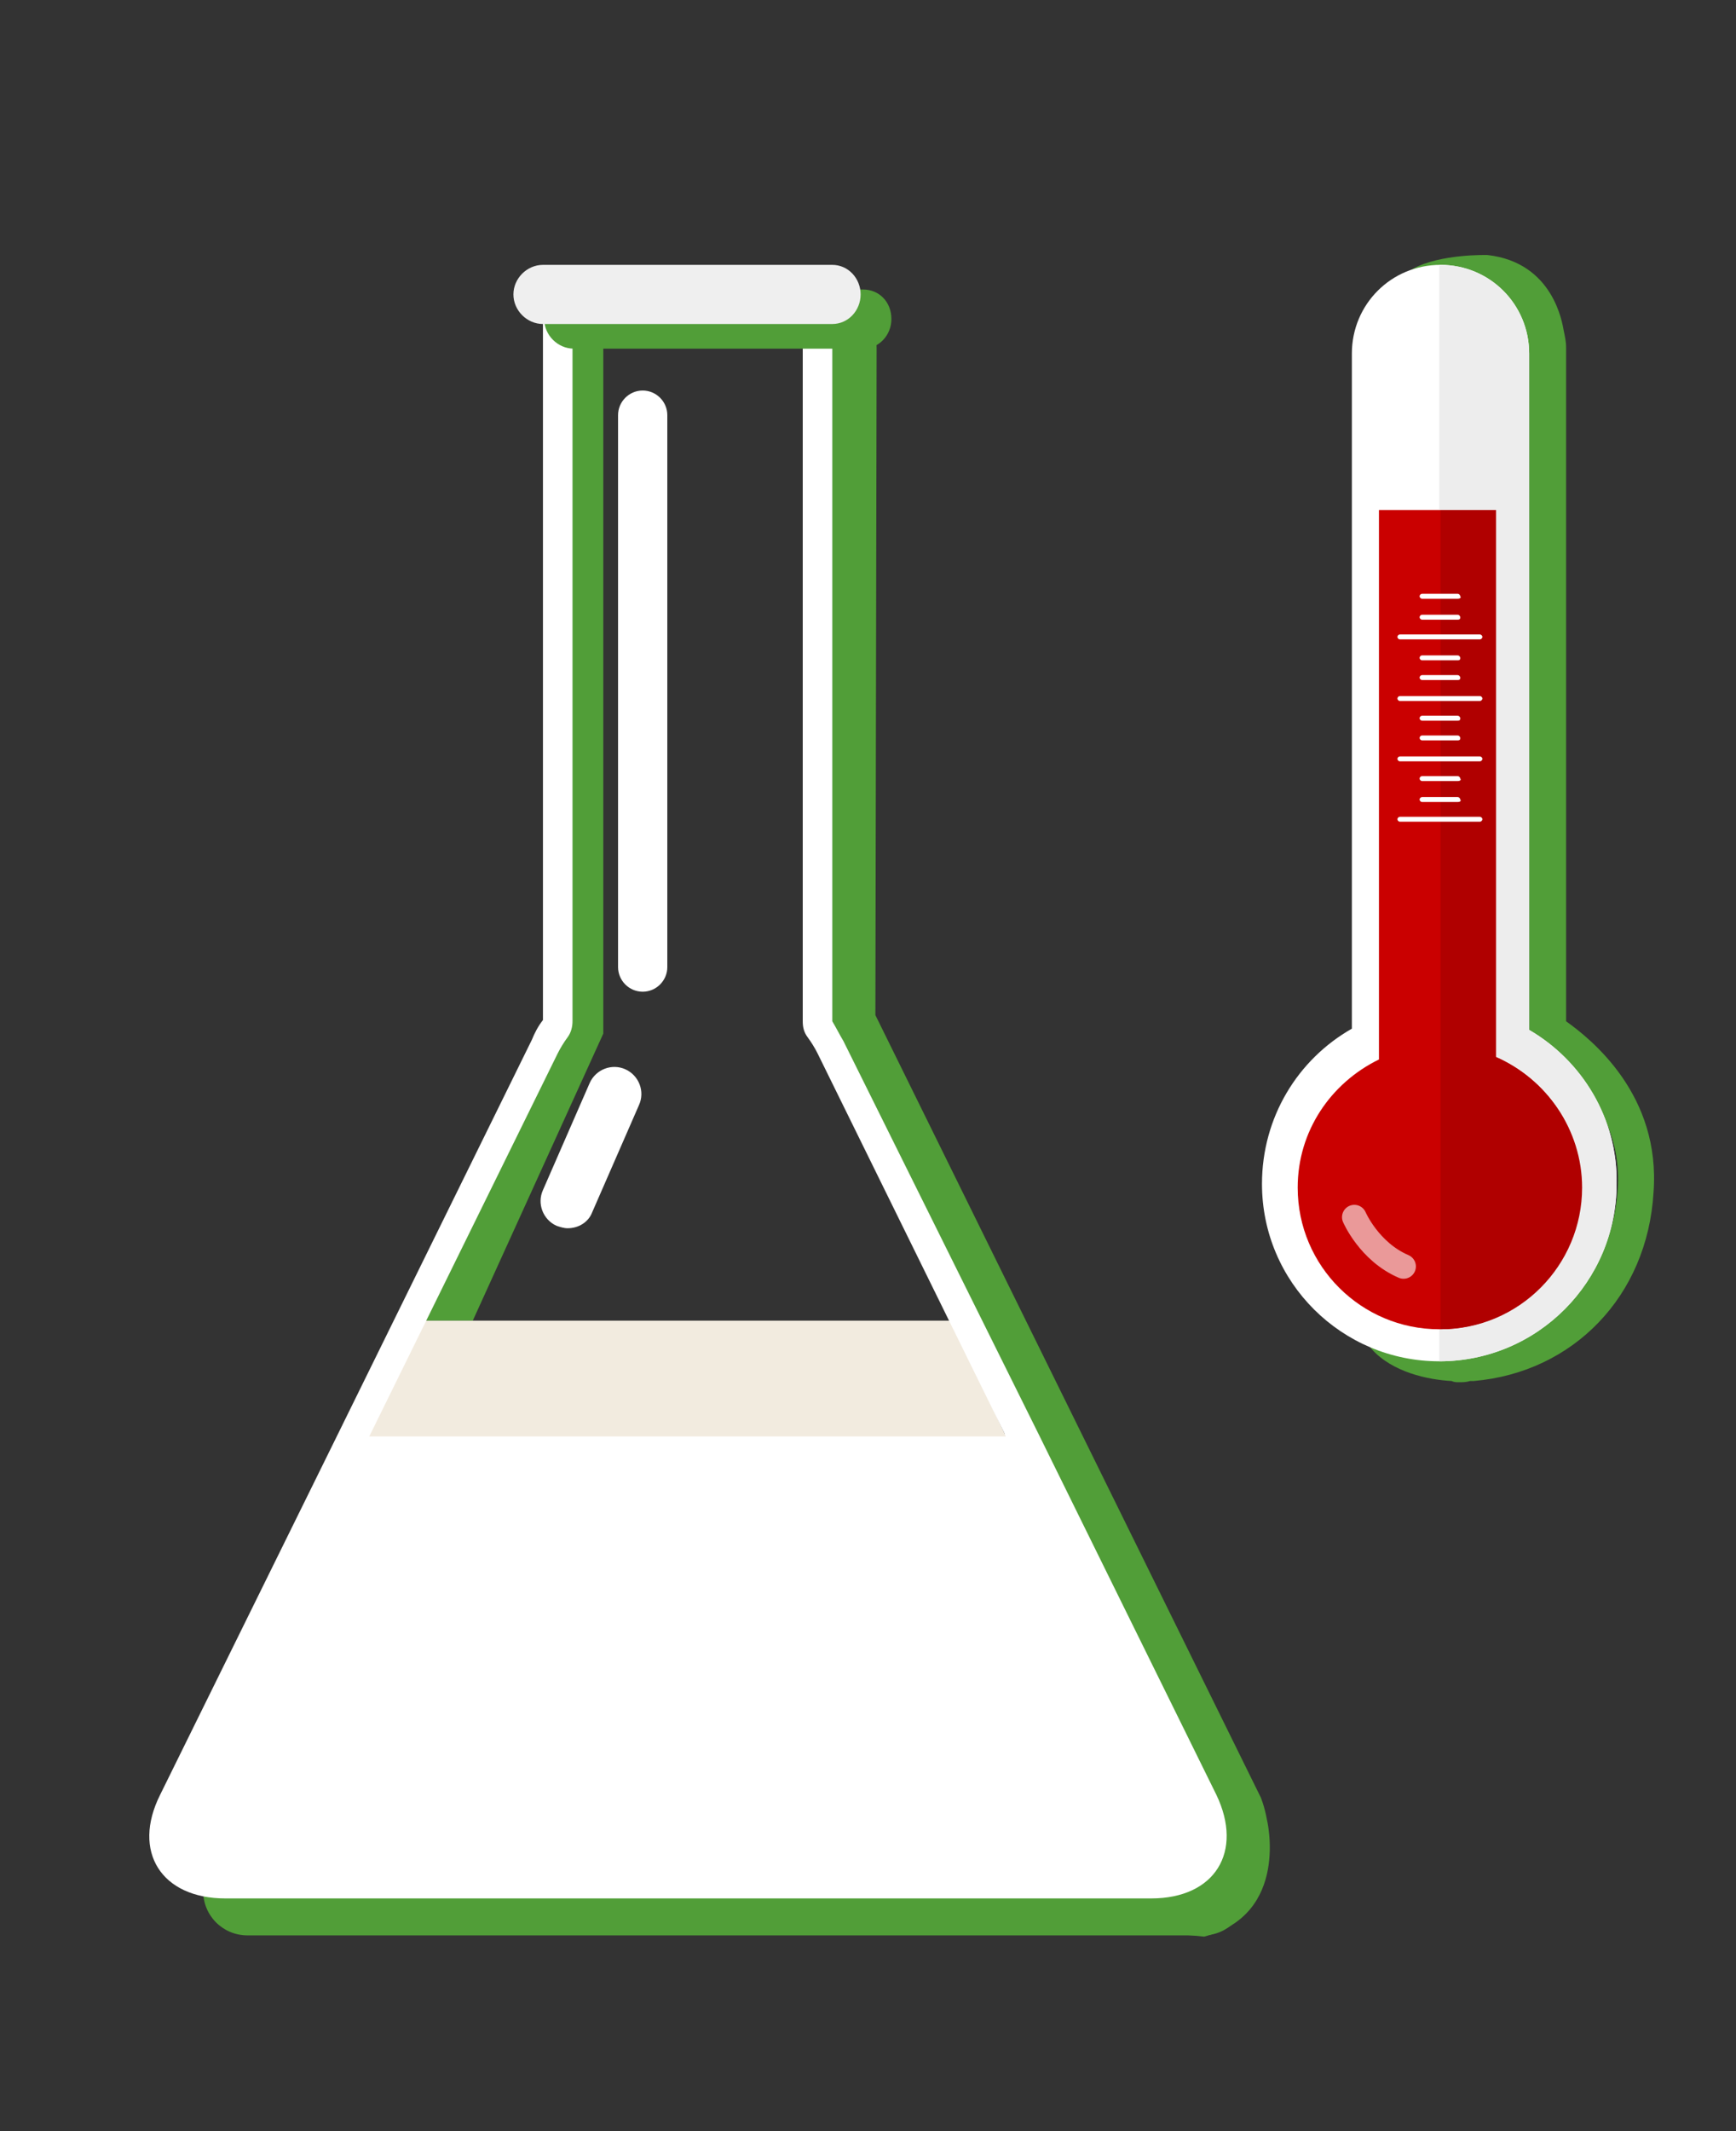 <svg xmlns="http://www.w3.org/2000/svg" viewBox="0 0 141 173"><rect x="0" y="0" width="141" height="173" fill="#333333" stroke="none"/><style>.st0{fill:#519E38;} .st1{fill:#FFFFFF;} .st2{fill:#F2EBDF;} .st3{fill:#EDEDED;} .st4{fill:#CA0000;} .st5{fill:#B00000;} .st6{opacity:0.6;fill:none;stroke:#FFFFFF;stroke-width:2;stroke-linecap:round;} .st7{fill:#EFEFEF;} .st8{fill:none;}</style><g id="test-tube"><g id="XMLID_1_"><g id="XMLID_2_"><path id="XMLID_3_" class="st0" d="M38.4 107.2L49 83.9V24.5l-4.1.6.4 52.4 1.1 5.4-12.6 24.3z"/><path id="XMLID_4_" class="st0" d="M102.9 147.7c-.2-1.1-.5-1.8-.5-1.8L71.1 82.4l.1-54.2-.1-2h-2.3l-1.6 2 .3 55.4 15.4 30.2 8.8 26.5-6.4 7.7-23.9 2-10-.5s-35.7.4-35.5 2.5c0 .6.3 1.1.7 1.6 0 0-.2 3.2 6.7 3.2h61.1l4.7-1.2h3.4l-3 .8 8.3.8c7-1.8 5.1-9.5 5.1-9.5z"/></g><path id="XMLID_5_" class="st0" d="M101.3 153.5c0 2-1.6 3.6-3.6 3.6H20.1c-2 0-3.6-1.6-3.6-3.6s1.6-3.6 3.6-3.6h77.7c1.9.1 3.5 1.7 3.5 3.6z"/><g id="XMLID_6_"><g id="XMLID_7_"><path id="XMLID_8_" class="st1" d="M83.4 116.4H28.3l-13.9 28.9c-2.2 4.6.1 8.3 5.1 8.3h72.7c5 0 7.3-3.8 5.1-8.3l-13.9-28.9z"/></g></g><g id="XMLID_9_"><g id="XMLID_10_"><path id="XMLID_11_" class="st2" d="M29.9 116.6h51.8l-4.4-9.4H34.1z"/></g></g><g id="XMLID_12_"><g id="XMLID_13_"><path id="XMLID_14_" class="st1" d="M65.2 24.9v58c0 .5.1.9.4 1.3.3.4.6.9.8 1.3l15.8 32.1 14.4 29.2c.7 1.5.8 2.8.3 3.7-.5.9-1.8 1.4-3.4 1.4H18.2c-1.6 0-2.9-.5-3.4-1.4-.5-.9-.4-2.2.3-3.7l14.4-29.2 15.8-32.1c.2-.4.5-.9.8-1.3.3-.4.4-.9.4-1.3v-58h18.7zm2.4-2.4H44.1v60.3c-.4.5-.7 1.1-.9 1.6l-15.8 32.1L13 145.7c-2.3 4.6.1 8.4 5.3 8.4h75.2c5.2 0 7.5-3.8 5.3-8.4l-14.4-29.2-15.9-32c-.3-.5-.6-1.1-.9-1.6V22.5z"/></g></g><path id="XMLID_17_" class="st1" d="M46.1 99.7c-.3 0-.6-.1-.9-.2-1.1-.5-1.6-1.8-1.1-2.9l3.8-8.7c.5-1.1 1.8-1.6 2.9-1.1 1.1.5 1.6 1.8 1.1 2.9l-3.8 8.7c-.3.8-1.1 1.3-2 1.3z"/><path id="XMLID_18_" class="st1" d="M52.2 80.5c-1.1 0-2-.9-2-2V33.7c0-1.1.9-2 2-2s2 .9 2 2v44.8c0 1.1-.9 2-2 2z"/></g></g><g id="thermometer"><g id="XMLID_19_"><path id="XMLID_20_" class="st0" d="M127.2 82.9V28.2c0-.5-.1-.9-.2-1.4s-.8-5.5-6.2-6.1c0 0-3.8-.1-6 1.1-2.2 1.2 6.9 5.4 6.9 5.4s1.7.9 2.5 1.3v56.1l.8.4c.1 0 6.9 3.9 6.4 11.5-.4 5.9-3.8 10.3-8.9 12l-6.3-1.8s-7.5-.2-4.8 2.8c1.7 1.9 4.6 2.5 6.5 2.6.2.1.4.1.6.1.3 0 .6 0 .9-.1h.3c8.1-.7 14.1-6.9 14.6-15.3.6-7.9-5-12.4-7.1-13.9z"/><path id="XMLID_21_" class="st1" d="M124.2 83.6V28.7c0-4-3.2-7.2-7.2-7.2s-7.2 3.2-7.2 7.2v54.8c-4.4 2.5-7.3 7.2-7.3 12.6 0 8 6.5 14.4 14.4 14.4 8 0 14.4-6.5 14.4-14.4.1-5.3-2.8-10-7.1-12.5z"/><path id="XMLID_22_" class="st3" d="M124.2 83.6V28.7c0-4-3.2-7.2-7.2-7.2h-.1v89c8 0 14.4-6.5 14.4-14.4.1-5.3-2.8-10-7.1-12.5z"/><path id="XMLID_23_" class="st4" d="M121.5 85.8V41.4H112V86c-3.9 1.9-6.6 5.8-6.6 10.4 0 6.4 5.2 11.5 11.5 11.5 6.4 0 11.5-5.2 11.5-11.5.1-4.7-2.8-8.8-6.9-10.6z"/><path id="XMLID_24_" class="st5" d="M121.5 85.8V41.4H117v66.5c6.4 0 11.5-5.2 11.5-11.5 0-4.7-2.9-8.8-7-10.6z"/><path id="XMLID_25_" class="st6" d="M110 98.8s1.2 2.8 4 4"/><path id="XMLID_26_" class="st1" d="M118.4 48.6h-2.9c-.1 0-.2-.1-.2-.2s.1-.2.2-.2h2.9c.1 0 .2.1.2.2.1.1 0 .2-.2.2z"/><path id="XMLID_27_" class="st1" d="M118.4 50.3h-2.9c-.1 0-.2-.1-.2-.2s.1-.2.2-.2h2.9c.1 0 .2.1.2.2s0 .2-.2.2z"/><path id="XMLID_28_" class="st1" d="M120.2 51.9h-6.5c-.1 0-.2-.1-.2-.2s.1-.2.2-.2h6.5c.1 0 .2.1.2.2s-.1.2-.2.2z"/><path id="XMLID_29_" class="st1" d="M118.4 53.6h-2.9c-.1 0-.2-.1-.2-.2s.1-.2.2-.2h2.9c.1 0 .2.1.2.2s0 .2-.2.2z"/><path id="XMLID_30_" class="st1" d="M118.4 55.2h-2.9c-.1 0-.2-.1-.2-.2s.1-.2.2-.2h2.9c.1 0 .2.1.2.2s0 .2-.2.2z"/><path id="XMLID_31_" class="st1" d="M120.2 56.9h-6.5c-.1 0-.2-.1-.2-.2s.1-.2.2-.2h6.5c.1 0 .2.1.2.2s-.1.2-.2.2z"/><path id="XMLID_32_" class="st1" d="M118.4 58.5h-2.9c-.1 0-.2-.1-.2-.2s.1-.2.2-.2h2.9c.1 0 .2.1.2.2s0 .2-.2.2z"/><path id="XMLID_33_" class="st1" d="M118.4 60.1h-2.9c-.1 0-.2-.1-.2-.2s.1-.2.2-.2h2.9c.1 0 .2.1.2.2s0 .2-.2.2z"/><path id="XMLID_34_" class="st1" d="M120.2 61.8h-6.5c-.1 0-.2-.1-.2-.2s.1-.2.2-.2h6.5c.1 0 .2.1.2.2s-.1.2-.2.2z"/><path id="XMLID_35_" class="st1" d="M118.4 63.4h-2.9c-.1 0-.2-.1-.2-.2s.1-.2.2-.2h2.9c.1 0 .2.1.2.2.1.1 0 .2-.2.2z"/><path id="XMLID_36_" class="st1" d="M118.4 65.1h-2.9c-.1 0-.2-.1-.2-.2s.1-.2.2-.2h2.9c.1 0 .2.1.2.2.1.1 0 .2-.2.2z"/><path id="XMLID_37_" class="st1" d="M120.2 66.7h-6.5c-.1 0-.2-.1-.2-.2s.1-.2.2-.2h6.5c.1 0 .2.1.2.2s-.1.2-.2.2z"/></g><path id="XMLID_38_" class="st0" d="M70.1 23.5H46.6c-1.3 0-2.4 1.1-2.4 2.4 0 1.3 1.1 2.4 2.4 2.4h23.5c1.3 0 2.3-1.1 2.3-2.4 0-1.4-1-2.4-2.3-2.4z"/><path id="XMLID_39_" class="st7" d="M67.6 21.5H44.1c-1.3 0-2.4 1.1-2.4 2.4 0 1.3 1.1 2.4 2.4 2.4h23.5c1.3 0 2.3-1.1 2.3-2.4 0-1.3-1-2.4-2.3-2.4z"/></g><g id="thermometer_x5F_mask"><path id="XMLID_40_" class="st8" d="M121.5 85.8V41.4H112V86c-3.9 1.9-6.6 5.8-6.6 10.4 0 6.4 5.2 11.5 11.5 11.5 6.4 0 11.5-5.2 11.5-11.5.1-4.7-2.8-8.8-6.9-10.6z"/></g><g id="mask_x5F_test-tube"><path id="XMLID_41_" class="st8" d="M65.2 24.2v58c0 .5.1.9.4 1.3.3.4.6.9.8 1.3l15.8 32.1 14.4 29.2c.7 1.5.8 2.8.3 3.7-.5.9-1.8 1.4-3.4 1.4H18.2c-1.6 0-2.9-.5-3.4-1.4-.5-.9-.4-2.2.3-3.7L29.4 117l15.8-32.1c.2-.4.5-.9.8-1.3.3-.4.4-.9.4-1.3v-58h18.8v-.1z"/></g></svg>